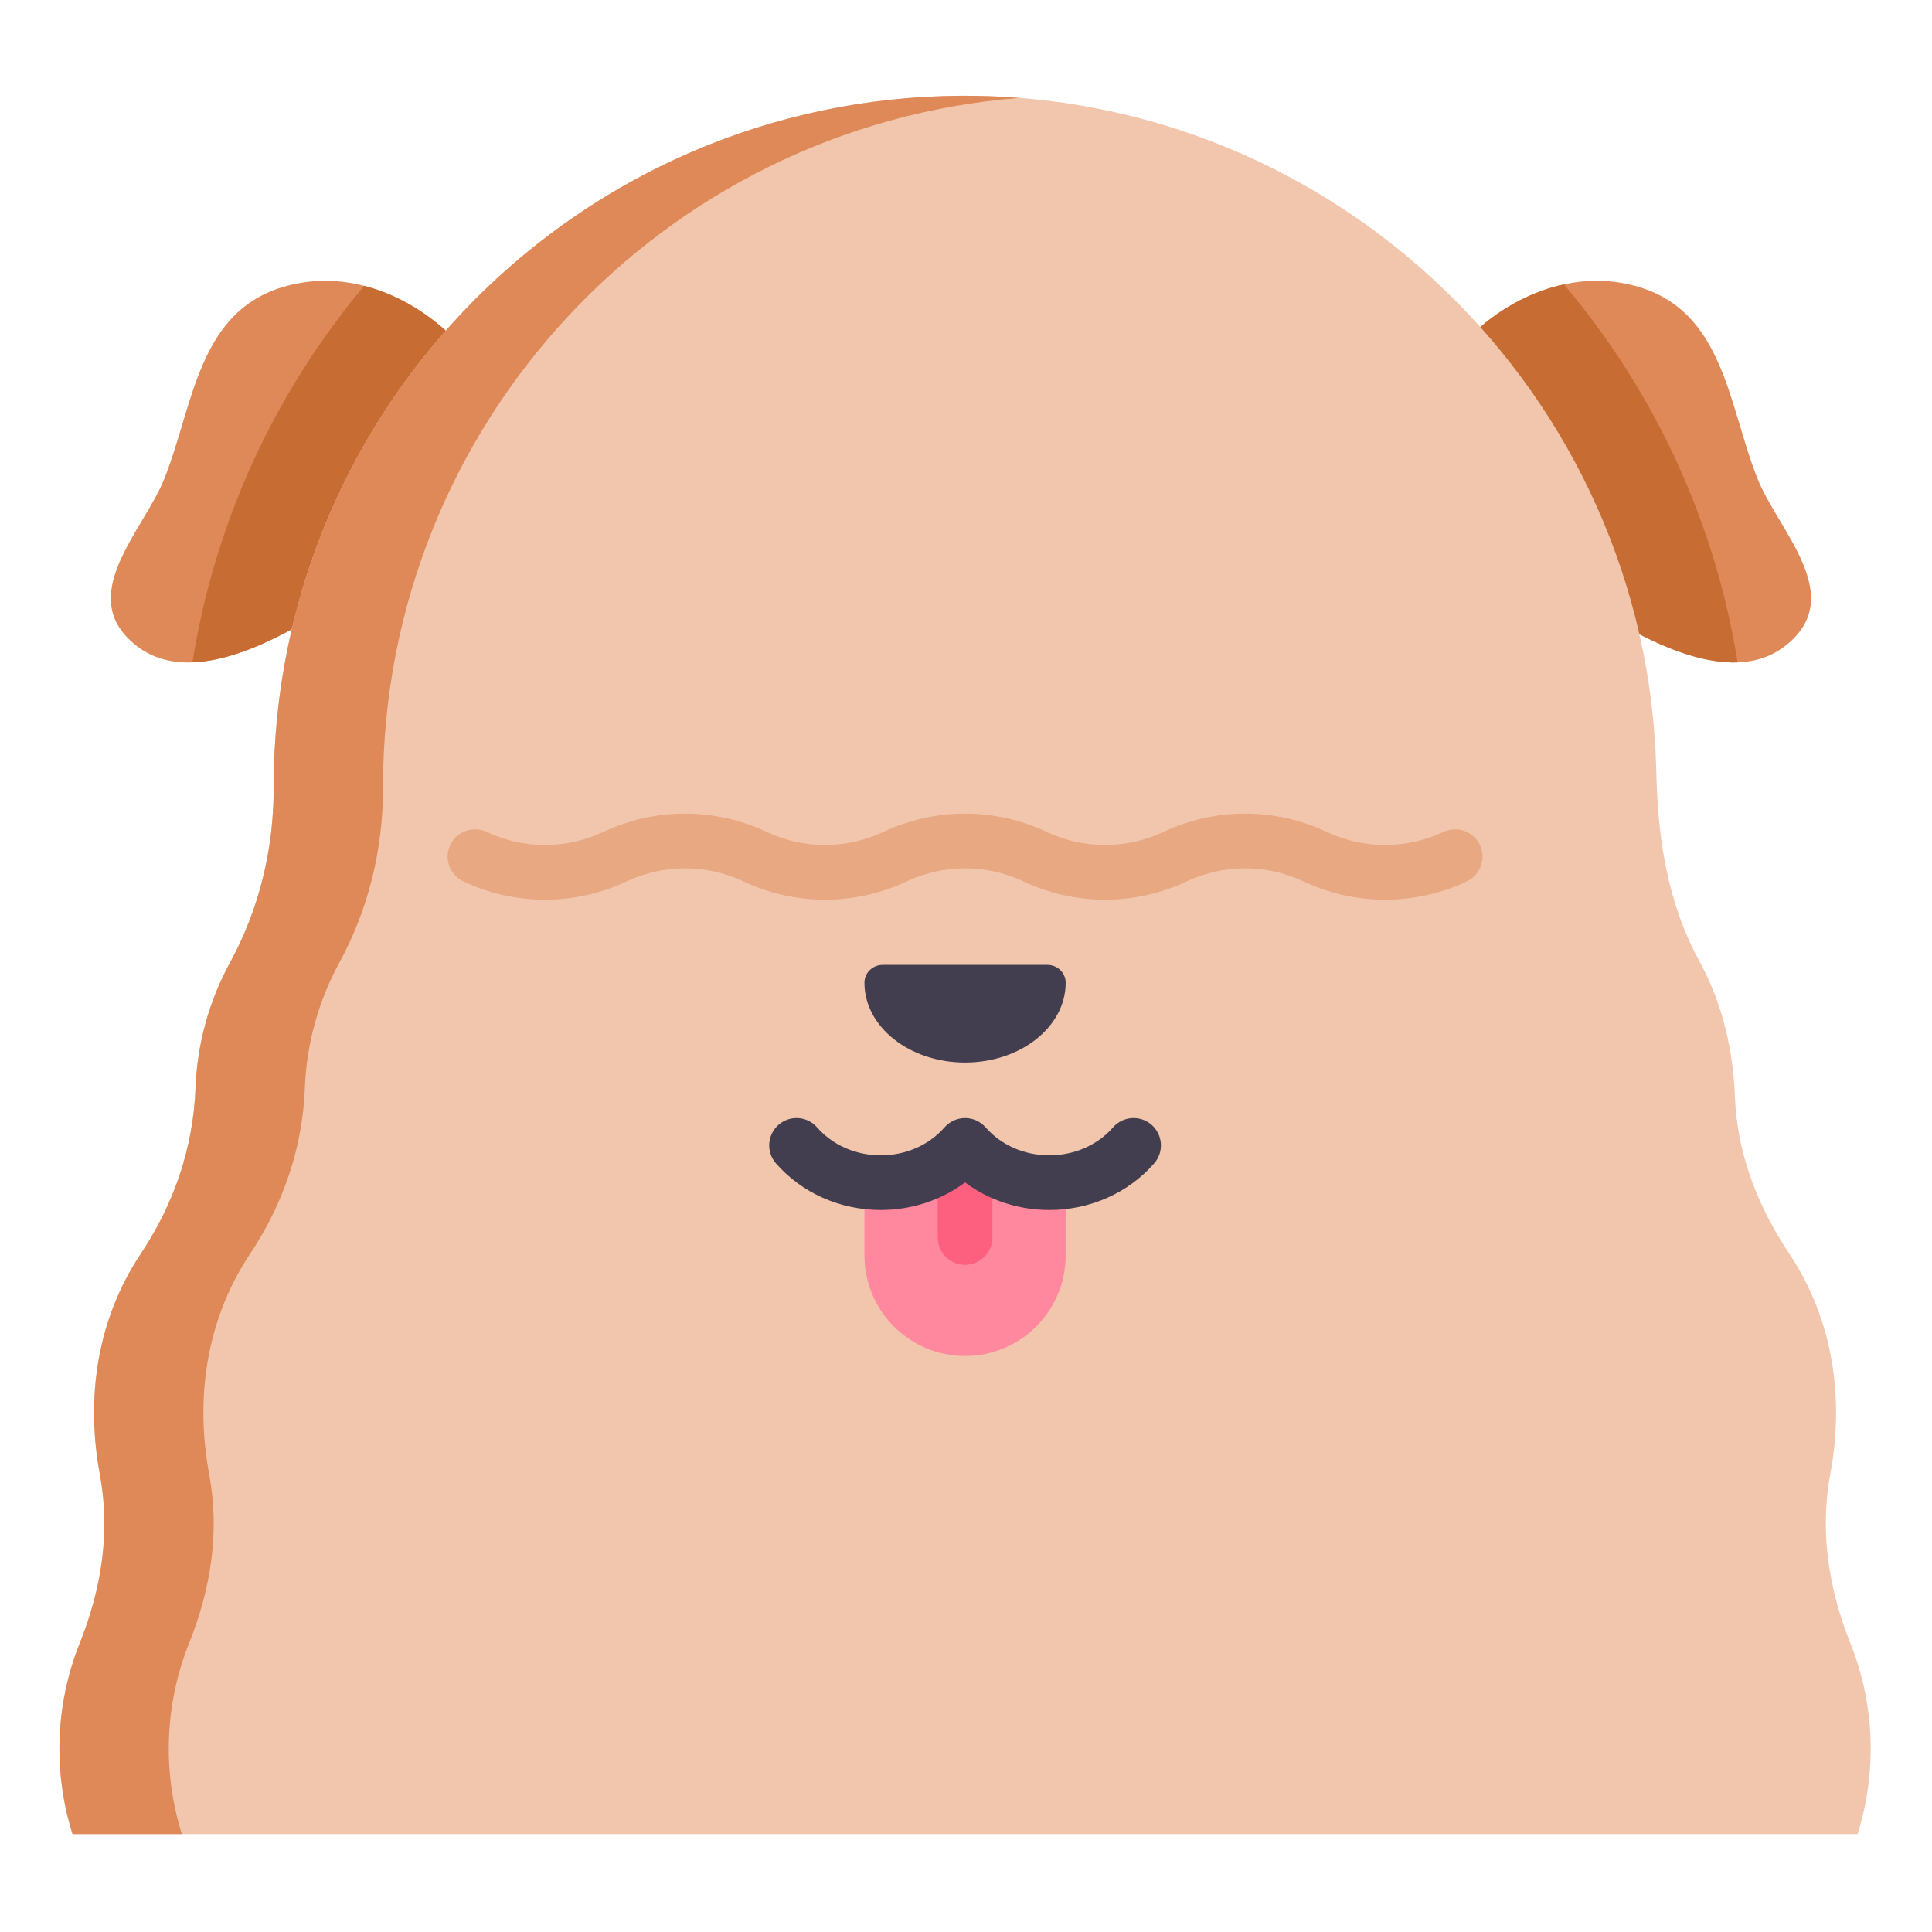 <svg height="682pt" viewBox="-21 -34 682.666 682" width="682pt" xmlns="http://www.w3.org/2000/svg"><path d="m150.789 100.324c-12.449-22.32-39.367-39.164-65.438-34.73-36.266 6.16-37.277 41.41-48.254 69.145-7.316 18.488-32.395 41.949-9.543 59.355 22.148 16.871 59.754-8.203 78.07-20.965zm0 0" fill="#de8957"/><path d="m486.289 100.324c12.449-22.32 39.371-39.164 65.438-34.73 36.266 6.16 37.277 41.41 48.254 69.145 7.32 18.488 32.398 41.949 9.547 59.355-22.148 16.871-59.758-8.203-78.074-20.965zm0 0" fill="#de8957"/><path d="m592.977 199.715c-7.898-49.215-28.957-95.156-61.355-133.559-18.906 4.086-36.098 17.617-45.332 34.168l45.164 72.809c14.273 9.945 40.266 27.363 61.523 26.582zm0 0" fill="#c76d33"/><path d="m46.996 199.703c20.68-.77 44.996-17.074 58.629-26.574l45.164-72.809c-8.867-15.898-25.086-29.016-43.105-33.645-32.078 38.32-52.875 84.043-60.688 133.027zm0 0" fill="#c76d33"/><path d="m635.379 613.719c6.91-22.027 6.074-45.84-2.551-67.422-7.531-18.82-10.926-39.195-7.102-59.746 4.977-26.742 1.078-54.445-14.398-77.75-11.188-16.852-18.508-35.211-19.297-55.633-.629-16.227-4.297-32.691-12.32-47.398-11.598-21.254-14.93-43.633-15.465-67.477-2.949-132.852-112.824-239.57-245.707-238.789-134.254.785-242.848 109.863-242.848 244.301v.387c.035 21.508-5.105 42.699-15.402 61.582-7.352 13.473-11.59 28.574-12.195 44.211-.828 21.426-7.617 41.043-19.422 58.816-15.363 23.129-19.418 50.766-14.398 77.75 3.816 20.527.574 40.555-7.102 59.746-8.629 21.582-9.461 45.398-2.555 67.422zm0 0" fill="#f1c6ad"/><path d="m45.805 546.297c7.676-19.191 10.918-39.219 7.102-59.746-5.02-26.984-.965-54.621 14.398-77.75 11.805-17.773 18.594-37.391 19.422-58.816.605-15.637 4.844-30.738 12.195-44.211 10.301-18.883 15.438-40.074 15.402-61.582 0-.125 0-.254 0-.387 0-128.379 99.031-233.625 224.871-243.535-6.816-.535-13.703-.809-20.656-.766-134.254.785-242.848 109.863-242.848 244.301v.387c.035 21.508-5.105 42.699-15.402 61.582-7.352 13.473-11.59 28.574-12.195 44.211-.828 21.426-7.617 41.043-19.422 58.816-15.363 23.129-19.418 50.766-14.398 77.75 3.816 20.527.574 40.555-7.102 59.746-8.629 21.582-9.461 45.395-2.555 67.422h38.633c-6.906-22.023-6.074-45.84 2.555-67.422zm0 0" fill="#de8957"/><path d="m355.551 312.863c-.008-3.48-2.949-6.254-6.434-6.254h-58.234c-3.484 0-6.426 2.773-6.434 6.254v.07c0 15.555 15.918 28.176 35.551 28.176s35.551-12.621 35.551-28.176c0-.027 0-.047 0-.07zm0 0" fill="#423e4f"/><path d="m468.426 283.57c-9.836 0-19.676-2.152-28.848-6.465-13.105-6.16-28.145-6.16-41.254 0-18.336 8.621-39.359 8.621-57.695 0-13.109-6.16-28.148-6.16-41.258 0-18.332 8.621-39.363 8.621-57.691 0-13.117-6.16-28.148-6.16-41.262 0-18.332 8.621-39.359 8.621-57.695 0-4.824-2.27-6.898-8.02-4.629-12.844 2.273-4.832 8.023-6.906 12.848-4.637 13.109 6.164 28.148 6.168 41.262 0 18.332-8.617 39.359-8.617 57.695 0 13.109 6.168 28.148 6.164 41.254 0 18.336-8.617 39.363-8.617 57.695 0 13.109 6.164 28.148 6.164 41.254 0 18.336-8.617 39.367-8.617 57.695 0 13.117 6.164 28.148 6.168 41.262 0 4.828-2.27 10.578-.195 12.852 4.629 2.27 4.832.195 10.582-4.637 12.852-9.164 4.312-19.008 6.465-28.848 6.465zm0 0" fill="#e8a882"/><path d="m284.449 383.27v25.984c0 19.637 15.918 35.555 35.551 35.555s35.551-15.918 35.551-35.555v-26.102l-35.551-11.164zm0 0" fill="#ff889e"/><path d="m329.656 370.383v32.543c0 5.332-4.32 9.66-9.656 9.66-5.332 0-9.66-4.328-9.66-9.66v-32.543zm0 0" fill="#fd5f7e"/><path d="m349.773 393.215c-10.945 0-21.379-3.473-29.773-9.746-8.395 6.273-18.828 9.746-29.777 9.746-14.387 0-27.891-6.004-37.043-16.473-3.508-4.016-3.102-10.117.918-13.629 4.016-3.512 10.117-3.102 13.625.918 5.484 6.273 13.688 9.871 22.5 9.871 8.82 0 17.023-3.598 22.508-9.871 1.828-2.102 4.48-3.301 7.27-3.301s5.438 1.199 7.27 3.301c5.484 6.273 13.688 9.871 22.504 9.871 8.816 0 17.02-3.598 22.5-9.871 3.512-4.02 9.617-4.43 13.629-.918 4.016 3.512 4.43 9.613.914 13.629-9.152 10.469-22.652 16.473-37.043 16.473zm0 0" fill="#423e4f"/></svg>